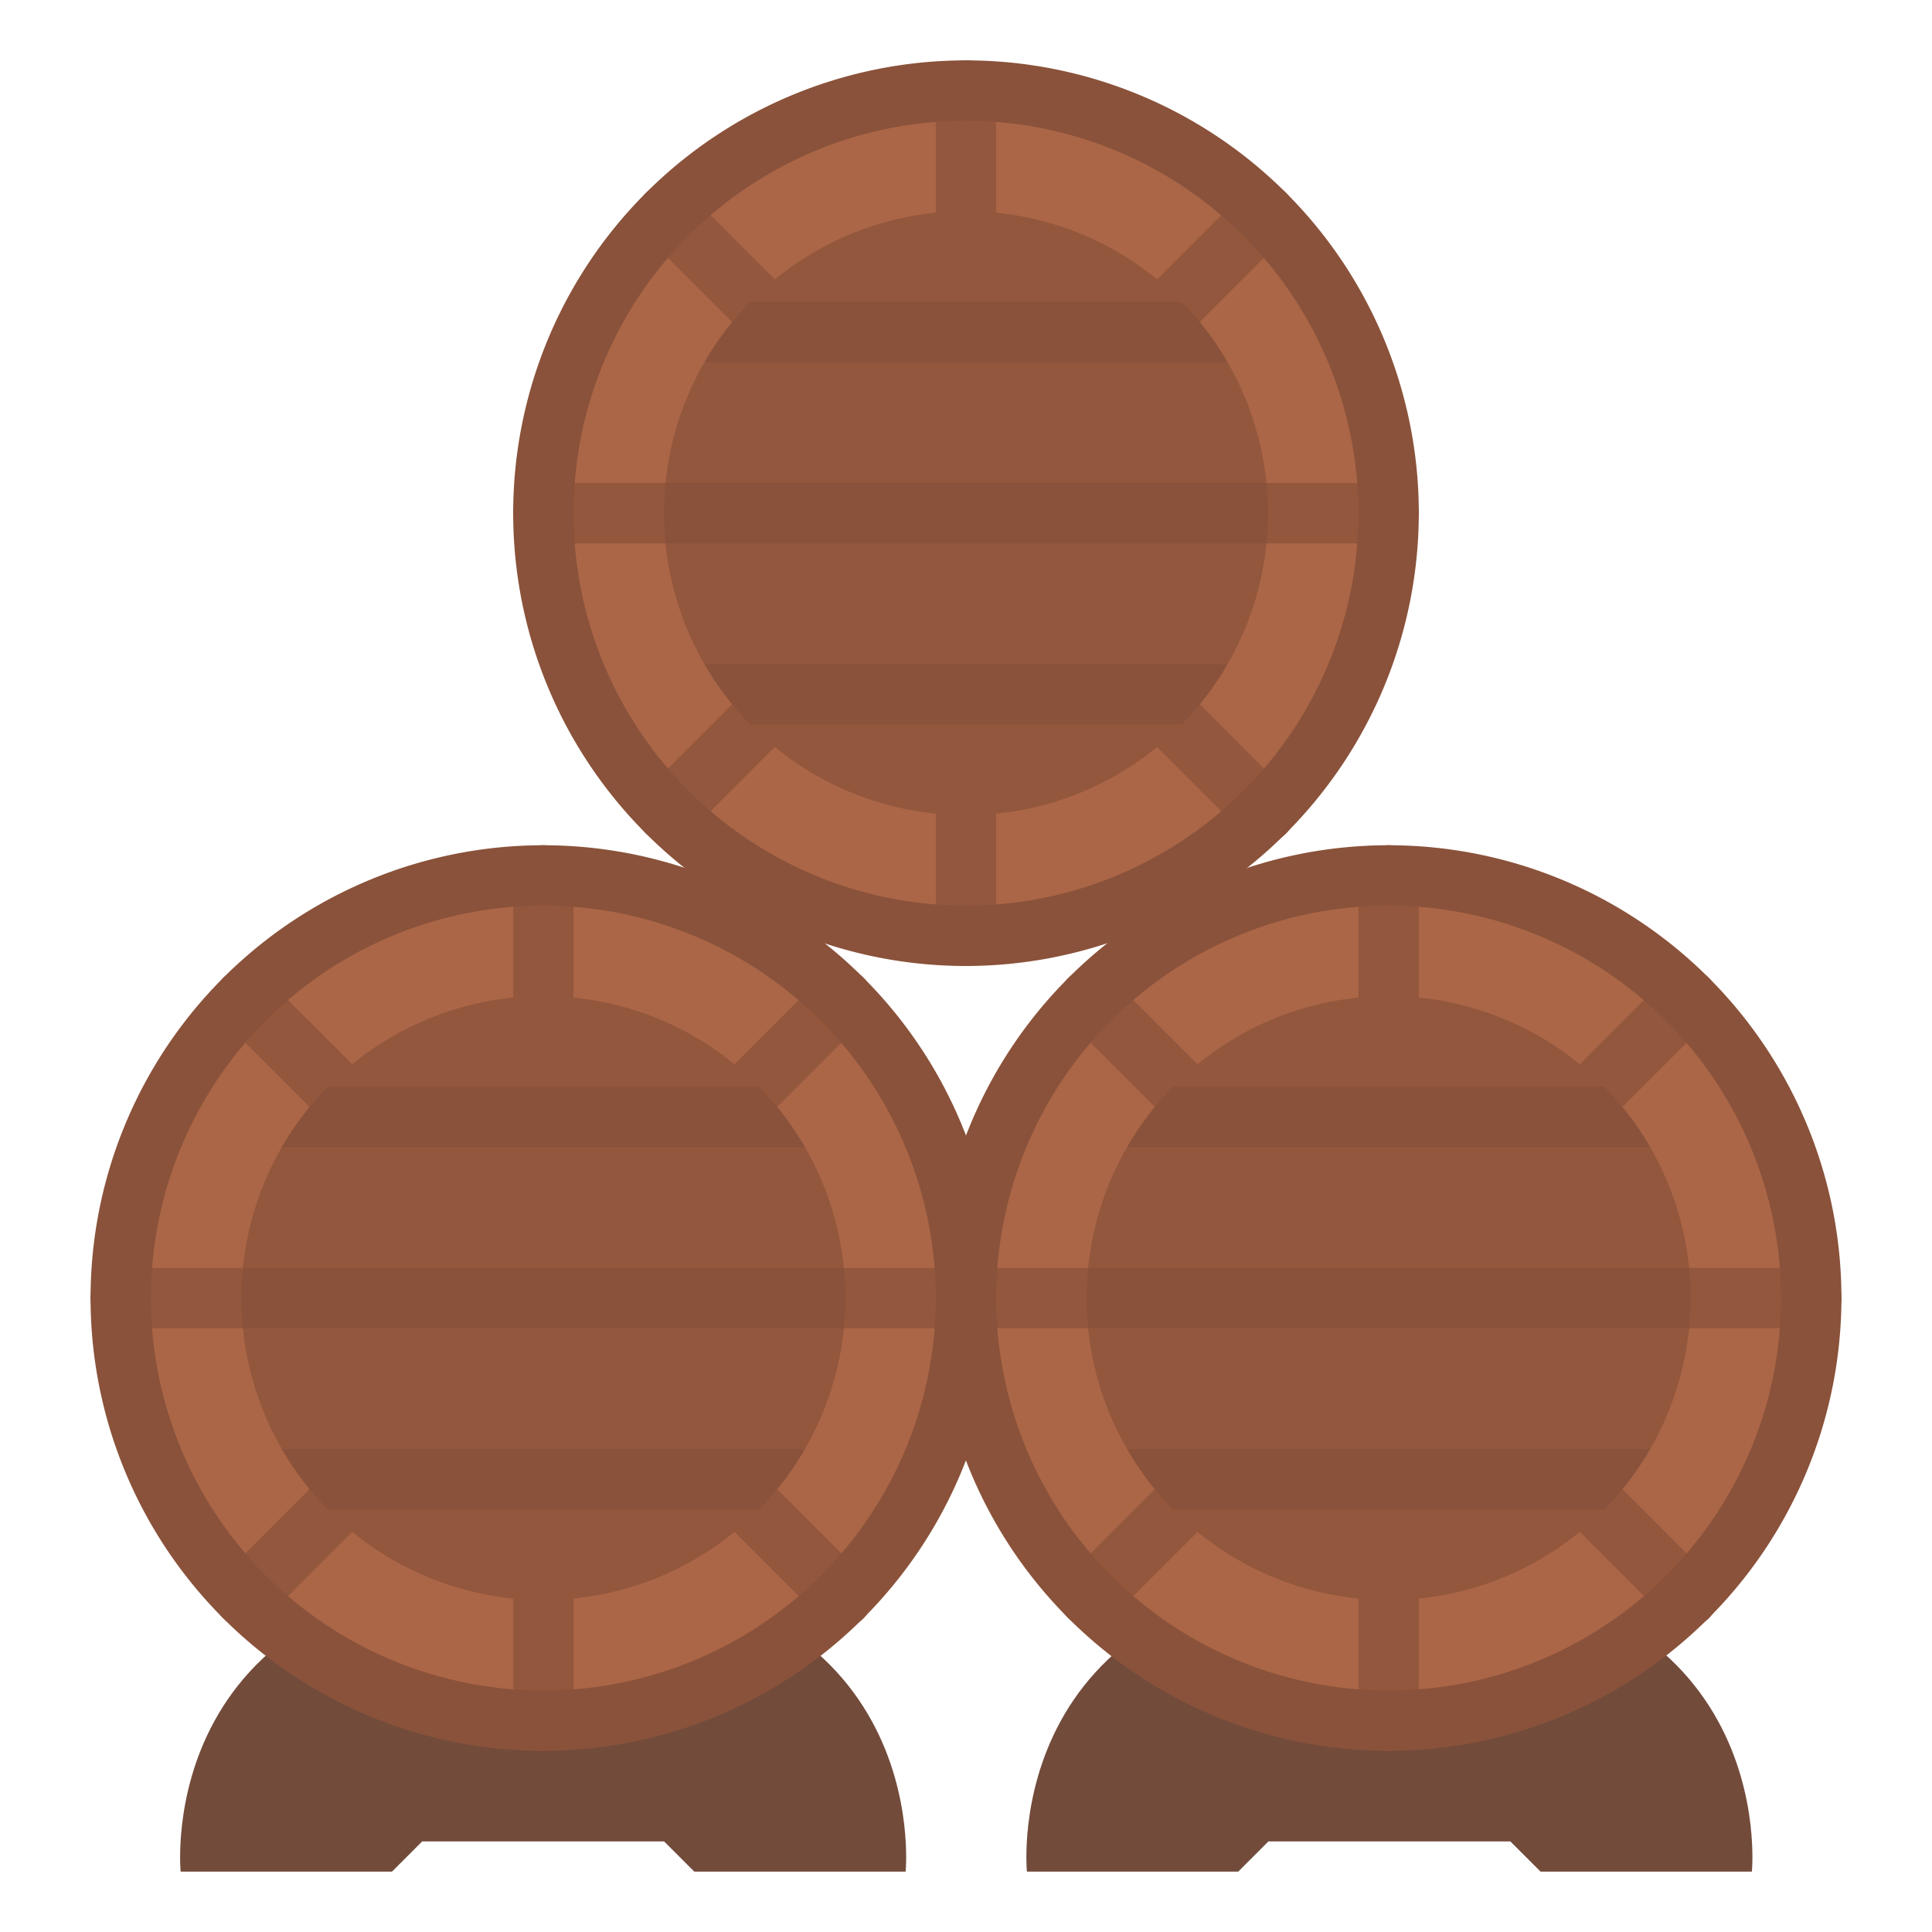 <svg id="Flat" xmlns="http://www.w3.org/2000/svg" viewBox="0 0 512 512"><path d="M272.142,496h56l8-8h64.125l8,8h56s8-80-96.125-80C264.142,416,272.142,496,272.142,496Z" style="fill:#724b3b"/><path d="M47.875,496h56l8-8H176l8,8h56s8-80-96.125-80C39.875,416,47.875,496,47.875,496Z" style="fill:#724b3b"/><circle cx="144" cy="344" r="112" style="fill:#ab6647"/><circle cx="144" cy="344" r="80" style="fill:#93573d"/><path d="M144,272a8,8,0,0,1-8-8V232a8,8,0,0,1,16,0v32A8,8,0,0,1,144,272Z" style="fill:#93573d"/><path d="M87.432,295.432a7.979,7.979,0,0,1-5.657-2.343L59.147,270.461a8,8,0,1,1,11.314-11.315l22.627,22.628a8,8,0,0,1-5.656,13.658Z" style="fill:#93573d"/><path d="M64,352H32a8,8,0,0,1,0-16H64a8,8,0,0,1,0,16Z" style="fill:#93573d"/><path d="M64.8,431.2a8,8,0,0,1-5.657-13.657l22.628-22.628a8,8,0,1,1,11.313,11.315L70.461,428.854A7.977,7.977,0,0,1,64.8,431.2Z" style="fill:#93573d"/><path d="M144,464a8,8,0,0,1-8-8V424a8,8,0,0,1,16,0v32A8,8,0,0,1,144,464Z" style="fill:#93573d"/><path d="M223.2,431.2a7.977,7.977,0,0,1-5.657-2.342l-22.627-22.628a8,8,0,1,1,11.313-11.315l22.628,22.628A8,8,0,0,1,223.2,431.2Z" style="fill:#93573d"/><path d="M256,352H224a8,8,0,0,1,0-16h32a8,8,0,0,1,0,16Z" style="fill:#93573d"/><path d="M200.568,295.432a8,8,0,0,1-5.656-13.658l22.627-22.628a8,8,0,1,1,11.314,11.315l-22.628,22.628A7.979,7.979,0,0,1,200.568,295.432Z" style="fill:#93573d"/><path d="M224,344q0,4.05-.39,8a80.012,80.012,0,0,1-159.22,0q-.39-3.945-.39-8t.39-8a80.012,80.012,0,0,1,159.22,0Q224,339.945,224,344Z" style="fill:#93573d"/><path d="M213.29,304H74.71a79.866,79.866,0,0,1,12.16-16H201.13A79.866,79.866,0,0,1,213.29,304Z" style="fill:#8a523a"/><path d="M213.29,384a79.866,79.866,0,0,1-12.16,16H86.87a79.866,79.866,0,0,1-12.16-16Z" style="fill:#8a523a"/><path d="M224,344q0,4.05-.39,8H64.39q-.39-3.945-.39-8t.39-8H223.61Q224,339.945,224,344Z" style="fill:#8a523a"/><circle cx="368" cy="344" r="112" style="fill:#ab6647"/><circle cx="368" cy="344" r="80" style="fill:#93573d"/><path d="M368,272a8,8,0,0,1-8-8V232a8,8,0,0,1,16,0v32A8,8,0,0,1,368,272Z" style="fill:#93573d"/><path d="M311.432,295.432a7.979,7.979,0,0,1-5.657-2.343l-22.628-22.628a8,8,0,1,1,11.314-11.315l22.627,22.628a8,8,0,0,1-5.656,13.658Z" style="fill:#93573d"/><path d="M288,352H256a8,8,0,0,1,0-16h32a8,8,0,0,1,0,16Z" style="fill:#93573d"/><path d="M288.8,431.2a8,8,0,0,1-5.657-13.657l22.628-22.628a8,8,0,1,1,11.313,11.315l-22.627,22.628A7.977,7.977,0,0,1,288.8,431.2Z" style="fill:#93573d"/><path d="M368,464a8,8,0,0,1-8-8V424a8,8,0,0,1,16,0v32A8,8,0,0,1,368,464Z" style="fill:#93573d"/><path d="M447.2,431.2a7.977,7.977,0,0,1-5.657-2.342l-22.627-22.628a8,8,0,1,1,11.313-11.315l22.628,22.628A8,8,0,0,1,447.2,431.2Z" style="fill:#93573d"/><path d="M480,352H448a8,8,0,0,1,0-16h32a8,8,0,0,1,0,16Z" style="fill:#93573d"/><path d="M424.568,295.432a8,8,0,0,1-5.656-13.658l22.627-22.628a8,8,0,1,1,11.314,11.315l-22.628,22.628A7.979,7.979,0,0,1,424.568,295.432Z" style="fill:#93573d"/><path d="M448,344q0,4.05-.39,8a80.012,80.012,0,0,1-159.22,0q-.39-3.945-.39-8t.39-8a80.012,80.012,0,0,1,159.22,0Q448,339.945,448,344Z" style="fill:#93573d"/><path d="M437.29,304H298.71a79.866,79.866,0,0,1,12.16-16H425.13A79.866,79.866,0,0,1,437.29,304Z" style="fill:#8a523a"/><path d="M437.29,384a79.866,79.866,0,0,1-12.16,16H310.87a79.866,79.866,0,0,1-12.16-16Z" style="fill:#8a523a"/><path d="M448,344q0,4.05-.39,8H288.39q-.39-3.945-.39-8t.39-8H447.61Q448,339.945,448,344Z" style="fill:#8a523a"/><circle cx="256" cy="136" r="112" style="fill:#ab6647"/><circle cx="256" cy="136" r="80" style="fill:#93573d"/><path d="M256,64a8,8,0,0,1-8-8V24a8,8,0,0,1,16,0V56A8,8,0,0,1,256,64Z" style="fill:#93573d"/><path d="M199.432,87.432a7.979,7.979,0,0,1-5.657-2.343L171.147,62.461a8,8,0,0,1,11.314-11.315l22.627,22.628a8,8,0,0,1-5.656,13.658Z" style="fill:#93573d"/><path d="M176,144H144a8,8,0,0,1,0-16h32a8,8,0,0,1,0,16Z" style="fill:#93573d"/><path d="M176.8,223.2a8,8,0,0,1-5.657-13.657l22.628-22.628a8,8,0,0,1,11.313,11.315l-22.627,22.628A7.977,7.977,0,0,1,176.8,223.2Z" style="fill:#93573d"/><path d="M256,256a8,8,0,0,1-8-8V216a8,8,0,0,1,16,0v32A8,8,0,0,1,256,256Z" style="fill:#93573d"/><path d="M335.2,223.2a7.977,7.977,0,0,1-5.657-2.342l-22.627-22.628a8,8,0,1,1,11.313-11.315l22.628,22.628A8,8,0,0,1,335.2,223.2Z" style="fill:#93573d"/><path d="M368,144H336a8,8,0,0,1,0-16h32a8,8,0,0,1,0,16Z" style="fill:#93573d"/><path d="M312.568,87.432a8,8,0,0,1-5.656-13.658l22.627-22.628a8,8,0,1,1,11.314,11.315L318.225,85.089A7.979,7.979,0,0,1,312.568,87.432Z" style="fill:#93573d"/><path d="M336,136q0,4.05-.39,8a80.012,80.012,0,0,1-159.22,0q-.39-3.945-.39-8t.39-8a80.012,80.012,0,0,1,159.22,0Q336,131.945,336,136Z" style="fill:#93573d"/><path d="M325.29,96H186.71a79.866,79.866,0,0,1,12.16-16H313.13A79.866,79.866,0,0,1,325.29,96Z" style="fill:#8a523a"/><path d="M325.29,176a79.866,79.866,0,0,1-12.16,16H198.87a79.866,79.866,0,0,1-12.16-16Z" style="fill:#8a523a"/><path d="M336,136q0,4.05-.39,8H176.39q-.39-3.945-.39-8t.39-8H335.61Q336,131.945,336,136Z" style="fill:#8a523a"/><path d="M256,256A120,120,0,1,1,376,136,120.136,120.136,0,0,1,256,256Zm0-224A104,104,0,1,0,360,136,104.118,104.118,0,0,0,256,32Z" style="fill:#8a523a"/><path d="M368,464A120,120,0,1,1,488,344,120.136,120.136,0,0,1,368,464Zm0-224A104,104,0,1,0,472,344,104.118,104.118,0,0,0,368,240Z" style="fill:#8a523a"/><path d="M144,464A120,120,0,1,1,264,344,120.136,120.136,0,0,1,144,464Zm0-224A104,104,0,1,0,248,344,104.118,104.118,0,0,0,144,240Z" style="fill:#8a523a"/></svg>